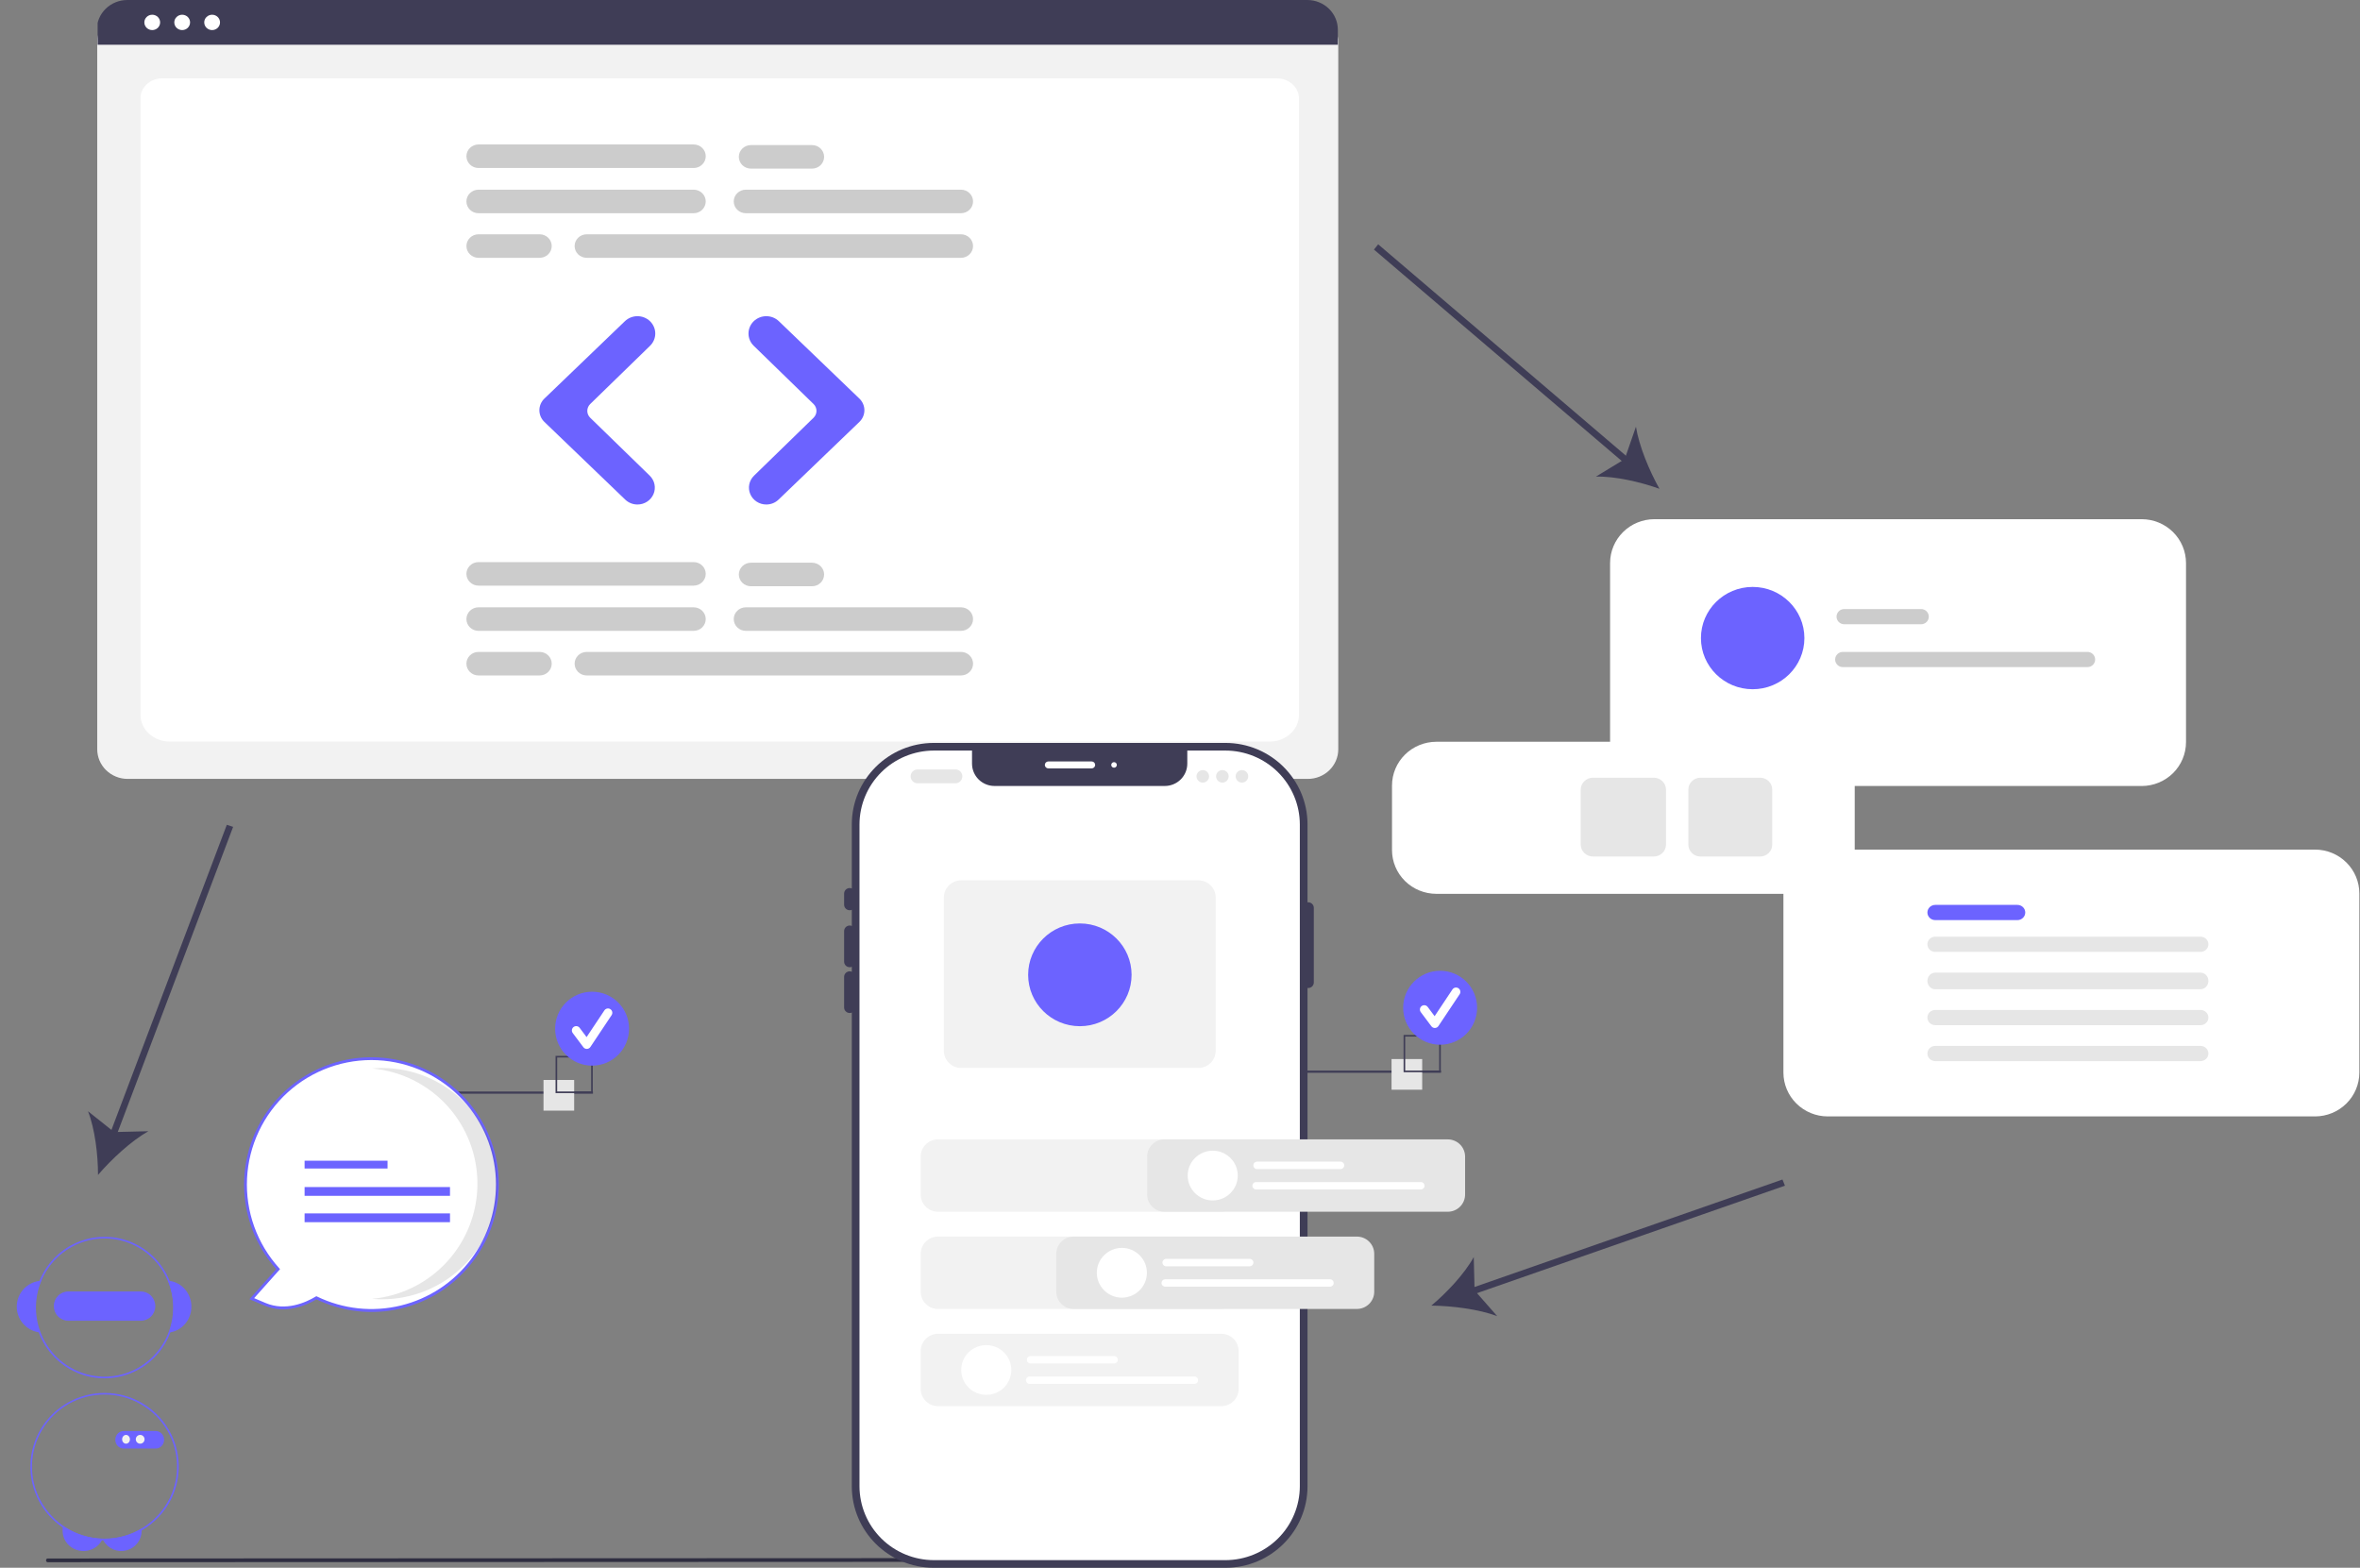 <svg width="1692" height="1124" viewBox="0 0 1692 1124" fill="none" xmlns="http://www.w3.org/2000/svg">
<rect x="0" y="0" width="1692" height="1124" fill="#808080" stroke="none"/>
<path d="M870.839 1119.66L34.158 1120C33.851 1120 33.556 1119.86 33.339 1119.61C33.122 1119.36 33 1119.02 33 1118.67C33 1118.32 33.122 1117.98 33.339 1117.73C33.556 1117.48 33.851 1117.34 34.158 1117.34L870.839 1117C871.147 1117 871.442 1117.14 871.66 1117.39C871.878 1117.64 872 1117.98 872 1118.33C872 1118.68 871.878 1119.02 871.66 1119.27C871.442 1119.52 871.147 1119.66 870.839 1119.66Z" fill="#2F2E41"/>
<path d="M1033.12 767.556H833V769.126H1033.12V767.556Z" fill="#3F3D56"/>
<g clip-path="url(#clip0_384_525)">
<path d="M937.685 558.423H91.501C85.725 558.417 80.187 556.181 76.102 552.206C72.018 548.231 69.72 542.841 69.714 537.22V29.42C69.719 25.302 71.402 21.354 74.394 18.441C77.386 15.529 81.443 13.891 85.675 13.886H943.235C947.54 13.891 951.667 15.557 954.712 18.52C957.756 21.483 959.468 25.499 959.473 29.689V537.22C959.466 542.841 957.169 548.231 953.084 552.206C949 556.181 943.462 558.417 937.685 558.423Z" fill="#F2F2F2"/>
<path d="M910.326 531.652H121.705C110.144 531.652 100.739 523.081 100.739 512.546V70.348C100.739 62.534 107.709 56.177 116.275 56.177H915.498C924.207 56.177 931.292 62.639 931.292 70.581V512.546C931.292 523.081 921.886 531.652 910.326 531.652Z" fill="white"/>
<path d="M959.169 32.063H69.408V21.268C69.416 15.627 71.723 10.221 75.822 6.234C79.922 2.246 85.479 0.005 91.274 0H937.302C943.098 0.005 948.655 2.246 952.754 6.233C956.854 10.22 959.16 15.627 959.169 21.268V32.063Z" fill="#3F3D56"/>
<path d="M109.147 21.568C112.27 21.568 114.803 19.103 114.803 16.063C114.803 13.023 112.27 10.559 109.147 10.559C106.023 10.559 103.491 13.023 103.491 16.063C103.491 19.103 106.023 21.568 109.147 21.568Z" fill="white"/>
<path d="M130.615 21.568C133.739 21.568 136.271 19.103 136.271 16.063C136.271 13.023 133.739 10.559 130.615 10.559C127.492 10.559 124.959 13.023 124.959 16.063C124.959 19.103 127.492 21.568 130.615 21.568Z" fill="white"/>
<path d="M152.084 21.568C155.208 21.568 157.74 19.103 157.74 16.063C157.74 13.023 155.208 10.559 152.084 10.559C148.96 10.559 146.428 13.023 146.428 16.063C146.428 19.103 148.96 21.568 152.084 21.568Z" fill="white"/>
<path d="M497.306 152.864H343.069C340.769 152.864 338.564 151.976 336.938 150.393C335.312 148.811 334.398 146.664 334.398 144.427C334.398 142.189 335.312 140.042 336.938 138.46C338.564 136.878 340.769 135.989 343.069 135.989H497.306C499.605 135.989 501.811 136.878 503.437 138.46C505.063 140.042 505.976 142.189 505.976 144.427C505.976 146.664 505.063 148.811 503.437 150.393C501.811 151.976 499.605 152.864 497.306 152.864Z" fill="#CCCCCC"/>
<path d="M688.962 152.864H534.724C532.425 152.864 530.22 151.976 528.594 150.393C526.968 148.811 526.054 146.664 526.054 144.427C526.054 142.189 526.968 140.042 528.594 138.46C530.22 136.878 532.425 135.989 534.724 135.989H688.962C691.261 135.989 693.466 136.878 695.092 138.46C696.718 140.042 697.632 142.189 697.632 144.427C697.632 146.664 696.718 148.811 695.092 150.393C693.466 151.976 691.261 152.864 688.962 152.864Z" fill="#CCCCCC"/>
<path d="M688.962 184.84H420.644C418.344 184.84 416.139 183.951 414.513 182.368C412.887 180.786 411.974 178.64 411.974 176.402C411.974 174.164 412.887 172.018 414.513 170.435C416.139 168.853 418.344 167.964 420.644 167.964H688.962C691.261 167.964 693.467 168.853 695.093 170.435C696.719 172.018 697.632 174.164 697.632 176.402C697.632 178.64 696.719 180.786 695.093 182.368C693.467 183.951 691.261 184.84 688.962 184.84Z" fill="#CCCCCC"/>
<path d="M497.306 120.445H343.069C340.771 120.442 338.569 119.552 336.945 117.97C335.321 116.388 334.409 114.243 334.409 112.007C334.409 109.771 335.321 107.626 336.945 106.044C338.569 104.462 340.771 103.572 343.069 103.569H497.306C498.445 103.568 499.574 103.785 500.627 104.209C501.68 104.632 502.637 105.253 503.444 106.037C504.25 106.821 504.889 107.751 505.326 108.776C505.762 109.8 505.987 110.898 505.987 112.007C505.987 113.116 505.762 114.214 505.326 115.239C504.889 116.263 504.25 117.194 503.444 117.977C502.637 118.761 501.68 119.382 500.627 119.806C499.574 120.229 498.445 120.446 497.306 120.445Z" fill="#CCCCCC"/>
<path d="M582.182 120.889H538.375C536.076 120.889 533.87 120 532.244 118.418C530.619 116.835 529.705 114.689 529.705 112.451C529.705 110.213 530.619 108.067 532.244 106.485C533.87 104.902 536.076 104.013 538.375 104.013H582.182C584.482 104.013 586.687 104.902 588.313 106.485C589.939 108.067 590.852 110.213 590.852 112.451C590.852 114.689 589.939 116.835 588.313 118.418C586.687 120 584.482 120.889 582.182 120.889Z" fill="#CCCCCC"/>
<path d="M386.876 184.84H343.069C340.771 184.837 338.569 183.947 336.945 182.365C335.321 180.783 334.409 178.638 334.409 176.402C334.409 174.166 335.321 172.021 336.945 170.439C338.569 168.857 340.771 167.967 343.069 167.964H386.876C388.015 167.963 389.144 168.18 390.197 168.603C391.25 169.027 392.207 169.648 393.013 170.432C393.82 171.215 394.459 172.146 394.896 173.17C395.332 174.195 395.557 175.293 395.557 176.402C395.557 177.511 395.332 178.609 394.896 179.633C394.459 180.658 393.82 181.588 393.013 182.372C392.207 183.156 391.25 183.777 390.197 184.201C389.144 184.624 388.015 184.841 386.876 184.84Z" fill="#CCCCCC"/>
<path d="M497.306 452.285H343.069C340.769 452.285 338.564 451.396 336.938 449.814C335.312 448.231 334.398 446.085 334.398 443.847C334.398 441.609 335.312 439.463 336.938 437.881C338.564 436.298 340.769 435.409 343.069 435.409H497.306C498.444 435.409 499.572 435.628 500.624 436.052C501.676 436.476 502.632 437.097 503.437 437.881C504.242 438.664 504.88 439.595 505.316 440.618C505.752 441.642 505.976 442.739 505.976 443.847C505.976 444.955 505.752 446.053 505.316 447.076C504.88 448.1 504.242 449.03 503.437 449.814C502.632 450.597 501.676 451.219 500.624 451.643C499.572 452.067 498.444 452.285 497.306 452.285Z" fill="#CCCCCC"/>
<path d="M688.962 452.285H534.724C532.425 452.285 530.22 451.396 528.594 449.814C526.968 448.231 526.054 446.085 526.054 443.847C526.054 441.609 526.968 439.463 528.594 437.881C530.22 436.298 532.425 435.409 534.724 435.409H688.962C690.1 435.409 691.228 435.628 692.28 436.052C693.332 436.476 694.287 437.097 695.092 437.881C695.897 438.664 696.536 439.595 696.972 440.618C697.408 441.642 697.632 442.739 697.632 443.847C697.632 444.955 697.408 446.053 696.972 447.076C696.536 448.1 695.897 449.03 695.092 449.814C694.287 450.597 693.332 451.219 692.28 451.643C691.228 452.067 690.1 452.285 688.962 452.285Z" fill="#CCCCCC"/>
<path d="M688.962 484.261H420.644C418.344 484.261 416.139 483.372 414.513 481.789C412.887 480.207 411.974 478.061 411.974 475.823C411.974 473.585 412.887 471.439 414.513 469.856C416.139 468.274 418.344 467.385 420.644 467.385H688.962C690.101 467.383 691.23 467.601 692.283 468.024C693.336 468.448 694.293 469.069 695.1 469.852C695.906 470.636 696.545 471.567 696.982 472.591C697.418 473.616 697.643 474.714 697.643 475.823C697.643 476.932 697.418 478.03 696.982 479.054C696.545 480.079 695.906 481.009 695.1 481.793C694.293 482.577 693.336 483.198 692.283 483.621C691.23 484.045 690.101 484.262 688.962 484.261Z" fill="#CCCCCC"/>
<path d="M497.306 419.866H343.069C340.769 419.866 338.564 418.977 336.938 417.394C335.312 415.812 334.398 413.666 334.398 411.428C334.398 409.19 335.312 407.044 336.938 405.461C338.564 403.879 340.769 402.99 343.069 402.99H497.306C499.605 402.99 501.811 403.879 503.437 405.461C505.063 407.044 505.976 409.19 505.976 411.428C505.976 413.666 505.063 415.812 503.437 417.394C501.811 418.977 499.605 419.866 497.306 419.866Z" fill="#CCCCCC"/>
<path d="M582.182 420.31H538.375C536.076 420.31 533.87 419.421 532.244 417.839C530.619 416.256 529.705 414.11 529.705 411.872C529.705 409.634 530.619 407.488 532.244 405.906C533.87 404.323 536.076 403.434 538.375 403.434H582.182C584.482 403.434 586.687 404.323 588.313 405.906C589.939 407.488 590.852 409.634 590.852 411.872C590.852 414.11 589.939 416.256 588.313 417.839C586.687 419.421 584.482 420.31 582.182 420.31Z" fill="#CCCCCC"/>
<path d="M386.876 484.261H343.069C340.769 484.261 338.564 483.372 336.938 481.789C335.312 480.207 334.398 478.061 334.398 475.823C334.398 473.585 335.312 471.439 336.938 469.856C338.564 468.274 340.769 467.385 343.069 467.385H386.876C388.015 467.383 389.144 467.601 390.197 468.024C391.25 468.448 392.207 469.069 393.013 469.852C393.819 470.636 394.459 471.567 394.895 472.591C395.332 473.616 395.556 474.714 395.556 475.823C395.556 476.932 395.332 478.03 394.895 479.054C394.459 480.079 393.819 481.009 393.013 481.793C392.207 482.577 391.25 483.198 390.197 483.621C389.144 484.045 388.015 484.262 386.876 484.261Z" fill="#CCCCCC"/>
<path d="M457.024 361.697C453.751 361.705 450.607 360.453 448.278 358.215L390.3 302.495C389.161 301.401 388.258 300.098 387.641 298.662C387.024 297.225 386.707 295.684 386.707 294.127C386.707 292.57 387.024 291.029 387.641 289.592C388.258 288.156 389.161 286.853 390.3 285.759L448.044 230.264C450.45 227.964 453.69 226.679 457.063 226.689C460.436 226.7 463.669 228.004 466.059 230.32C468.452 232.654 469.796 235.816 469.796 239.114C469.796 242.411 468.452 245.574 466.059 247.908L423.151 289.668C421.814 290.972 421.063 292.739 421.063 294.581C421.063 296.424 421.814 298.19 423.151 299.495L465.827 341.028C467.569 342.721 468.757 344.879 469.238 347.229C469.719 349.579 469.473 352.015 468.53 354.229C467.587 356.442 465.991 358.334 463.942 359.663C461.894 360.993 459.486 361.701 457.024 361.697Z" fill="#6C63FF"/>
<path d="M549.409 361.697C546.947 361.701 544.539 360.993 542.491 359.663C540.443 358.334 538.846 356.442 537.903 354.229C536.96 352.015 536.714 349.579 537.195 347.229C537.677 344.879 538.864 342.721 540.607 341.028L583.283 299.495C584.619 298.191 585.37 296.424 585.37 294.581C585.37 292.739 584.619 290.972 583.283 289.668L540.374 247.908C539.187 246.753 538.246 245.382 537.604 243.873C536.961 242.364 536.631 240.747 536.631 239.114C536.631 237.48 536.961 235.863 537.604 234.354C538.246 232.845 539.187 231.474 540.374 230.32C542.765 228.004 545.997 226.7 549.37 226.689C552.743 226.679 555.984 227.964 558.389 230.264L616.134 285.759C617.272 286.853 618.175 288.156 618.792 289.592C619.409 291.029 619.727 292.57 619.727 294.127C619.727 295.684 619.409 297.225 618.792 298.662C618.175 300.098 617.272 301.401 616.134 302.495L558.155 358.215C555.826 360.453 552.682 361.704 549.409 361.697Z" fill="#6C63FF"/>
</g>
<g clip-path="url(#clip1_384_525)">
<path d="M1535.5 563.519H1186.11C1177.69 563.51 1169.61 560.196 1163.66 554.304C1157.71 548.413 1154.36 540.425 1154.35 532.093V403.655C1154.36 395.323 1157.71 387.335 1163.66 381.444C1169.61 375.552 1177.69 372.238 1186.11 372.229H1535.5C1543.92 372.238 1551.99 375.552 1557.95 381.444C1563.9 387.335 1567.25 395.323 1567.26 403.655V532.093C1567.25 540.425 1563.9 548.413 1557.95 554.304C1551.99 560.196 1543.92 563.51 1535.5 563.519Z" fill="white"/>
<path d="M1297.94 640.828H1029.79C1021.36 640.819 1013.28 637.513 1007.32 631.637C1001.36 625.761 998.009 617.794 998 609.483V563.147C998.01 554.837 1001.36 546.87 1007.32 540.994C1013.28 535.117 1021.36 531.812 1029.79 531.802H1297.94C1306.37 531.812 1314.45 535.117 1320.41 540.994C1326.37 546.87 1329.73 554.837 1329.74 563.147V609.483C1329.73 617.794 1326.37 625.761 1320.41 631.637C1314.45 637.513 1306.37 640.819 1297.94 640.828Z" fill="white"/>
<path d="M1185.65 614.067H1142.08C1139.75 614.065 1137.52 613.168 1135.88 611.573C1134.23 609.978 1133.3 607.815 1133.3 605.559V566.081C1133.3 563.825 1134.23 561.662 1135.88 560.067C1137.52 558.472 1139.75 557.575 1142.08 557.572H1185.65C1187.98 557.575 1190.21 558.472 1191.86 560.067C1193.51 561.662 1194.43 563.825 1194.44 566.081V605.559C1194.43 607.815 1193.51 609.978 1191.86 611.573C1190.21 613.168 1187.98 614.065 1185.65 614.067Z" fill="#E6E6E6"/>
<path d="M1261.96 614.067H1219.11C1216.82 614.065 1214.62 613.168 1213 611.573C1211.38 609.978 1210.47 607.815 1210.47 605.559V566.081C1210.47 563.825 1211.38 561.662 1213 560.067C1214.62 558.472 1216.82 557.575 1219.11 557.572H1261.96C1264.25 557.575 1266.45 558.472 1268.07 560.067C1269.69 561.662 1270.6 563.825 1270.6 566.081V605.559C1270.6 607.815 1269.69 609.978 1268.07 611.573C1266.45 613.168 1264.25 614.065 1261.96 614.067Z" fill="#E6E6E6"/>
<path d="M1377.34 447.555H1322.22C1320.76 447.555 1319.35 446.981 1318.32 445.959C1317.29 444.936 1316.71 443.55 1316.71 442.104C1316.71 440.658 1317.29 439.272 1318.32 438.249C1319.35 437.227 1320.76 436.653 1322.22 436.653H1377.34C1378.8 436.653 1380.2 437.227 1381.24 438.249C1382.27 439.272 1382.85 440.658 1382.85 442.104C1382.85 443.55 1382.27 444.936 1381.24 445.959C1380.2 446.981 1378.8 447.555 1377.34 447.555Z" fill="#CCCCCC"/>
<path d="M1496.59 478.281H1321.23C1319.76 478.281 1318.36 477.706 1317.32 476.684C1316.29 475.662 1315.7 474.275 1315.7 472.83C1315.7 471.384 1316.29 469.997 1317.32 468.975C1318.36 467.953 1319.76 467.378 1321.23 467.378H1496.59C1498.06 467.378 1499.46 467.953 1500.5 468.975C1501.54 469.997 1502.12 471.384 1502.12 472.83C1502.12 474.275 1501.54 475.662 1500.5 476.684C1499.46 477.706 1498.06 478.281 1496.59 478.281Z" fill="#CCCCCC"/>
<path d="M1256.57 494.139C1277.05 494.139 1293.66 477.72 1293.66 457.467C1293.66 437.213 1277.05 420.794 1256.57 420.794C1236.09 420.794 1219.49 437.213 1219.49 457.467C1219.49 477.72 1236.09 494.139 1256.57 494.139Z" fill="#6C63FF"/>
<path d="M1659.77 800.402H1310.38C1301.96 800.393 1293.89 797.079 1287.94 791.187C1281.98 785.296 1278.63 777.308 1278.62 768.976V640.538C1278.63 632.206 1281.98 624.218 1287.94 618.327C1293.89 612.435 1301.96 609.121 1310.38 609.112H1659.77C1668.2 609.121 1676.27 612.435 1682.22 618.327C1688.18 624.218 1691.53 632.206 1691.54 640.538V768.976C1691.53 777.308 1688.18 785.296 1682.22 791.187C1676.27 797.079 1668.2 800.393 1659.77 800.402Z" fill="white"/>
<path d="M1446.39 659.66H1387.48C1386.75 659.661 1386.01 659.521 1385.33 659.247C1384.65 658.974 1384.02 658.573 1383.5 658.066C1382.98 657.56 1382.56 656.959 1382.28 656.297C1382 655.635 1381.85 654.925 1381.85 654.209C1381.85 653.492 1382 652.782 1382.28 652.121C1382.56 651.459 1382.98 650.857 1383.5 650.351C1384.02 649.845 1384.65 649.443 1385.33 649.17C1386.01 648.896 1386.75 648.756 1387.48 648.757H1446.39C1447.88 648.76 1449.31 649.335 1450.36 650.357C1451.41 651.379 1452.01 652.764 1452.01 654.209C1452.01 655.653 1451.41 657.038 1450.36 658.06C1449.31 659.082 1447.88 659.658 1446.39 659.66Z" fill="#6C63FF"/>
<path d="M1577.69 682.456H1387.45C1385.97 682.456 1384.54 681.882 1383.49 680.86C1382.44 679.837 1381.85 678.451 1381.85 677.005C1381.85 675.559 1382.44 674.173 1383.49 673.15C1384.54 672.128 1385.97 671.554 1387.45 671.554H1577.69C1579.18 671.554 1580.6 672.128 1581.66 673.15C1582.71 674.173 1583.3 675.559 1583.3 677.005C1583.3 678.451 1582.71 679.837 1581.66 680.86C1580.6 681.882 1579.18 682.456 1577.69 682.456Z" fill="#E6E6E6"/>
<path d="M1577.69 709.217H1387.45C1386.72 709.217 1385.99 709.063 1385.31 708.764C1384.63 708.465 1384.01 708.027 1383.49 707.475C1382.97 706.923 1382.56 706.267 1382.28 705.546C1382 704.824 1381.85 704.051 1381.85 703.27C1381.85 702.489 1382 701.716 1382.28 700.994C1382.56 700.273 1382.97 699.617 1383.49 699.065C1384.01 698.513 1384.63 698.075 1385.31 697.776C1385.99 697.477 1386.72 697.323 1387.45 697.323H1577.69C1579.18 697.323 1580.6 697.95 1581.66 699.065C1582.71 700.18 1583.3 701.693 1583.3 703.27C1583.3 704.847 1582.71 706.36 1581.66 707.475C1580.6 708.59 1579.18 709.217 1577.69 709.217Z" fill="#E6E6E6"/>
<path d="M1577.7 734.987H1387.46C1386.73 734.988 1386 734.848 1385.32 734.574C1384.64 734.301 1384.02 733.9 1383.5 733.393C1382.97 732.887 1382.56 732.286 1382.28 731.624C1382 730.962 1381.85 730.252 1381.85 729.536C1381.85 728.819 1382 728.109 1382.28 727.447C1382.56 726.785 1382.97 726.184 1383.5 725.678C1384.02 725.172 1384.64 724.77 1385.32 724.497C1386 724.223 1386.73 724.083 1387.46 724.084H1577.7C1579.19 724.087 1580.61 724.662 1581.66 725.684C1582.71 726.706 1583.3 728.091 1583.3 729.536C1583.3 730.98 1582.71 732.365 1581.66 733.387C1580.61 734.409 1579.19 734.985 1577.7 734.987Z" fill="#E6E6E6"/>
<path d="M1577.69 760.756H1387.45C1385.97 760.756 1384.54 760.182 1383.49 759.16C1382.44 758.137 1381.85 756.751 1381.85 755.305C1381.85 753.859 1382.44 752.473 1383.49 751.45C1384.54 750.428 1385.97 749.854 1387.45 749.854H1577.69C1579.18 749.854 1580.6 750.428 1581.66 751.45C1582.71 752.473 1583.3 753.859 1583.3 755.305C1583.3 756.751 1582.71 758.137 1581.66 759.16C1580.6 760.182 1579.18 760.756 1577.69 760.756Z" fill="#E6E6E6"/>
<path d="M1277.94 845.647L1052.72 924.241L1054.49 928.663L1279.71 850.069L1277.94 845.647Z" fill="#3F3D56"/>
<path d="M1026.21 936.038C1037.24 926.82 1050.06 913.198 1056.61 901.237L1057.2 925.156L1073.41 943.586C1060.13 938.588 1040.96 936.199 1026.21 936.038Z" fill="#3F3D56"/>
</g>
<path d="M878.563 532.631H669.557C637.05 532.631 610.698 558.808 610.698 591.099V1065.53C610.698 1097.82 637.05 1124 669.557 1124H878.563C911.07 1124 937.422 1097.82 937.422 1065.53V591.099C937.422 558.808 911.07 532.631 878.563 532.631Z" fill="#3F3D56"/>
<path d="M931.91 591.103V1065.53C931.894 1079.58 926.268 1093.05 916.267 1102.99C906.266 1112.92 892.706 1118.51 878.562 1118.53H774.061H669.559C655.415 1118.51 641.856 1112.92 631.854 1102.99C621.853 1093.05 616.227 1079.58 616.211 1065.53V591.103C616.227 577.053 621.853 563.583 631.854 553.648C641.856 543.714 655.415 538.125 669.559 538.109H696.89V547.487C696.89 551.733 698.588 555.805 701.61 558.807C704.632 561.809 708.731 563.496 713.005 563.496H835.116C839.39 563.496 843.489 561.809 846.511 558.807C849.533 555.805 851.231 551.733 851.232 547.487V538.109H878.562C892.706 538.125 906.266 543.714 916.267 553.648C926.268 563.583 931.894 577.053 931.91 591.103Z" fill="white"/>
<path d="M609.194 652.597C608.132 652.596 607.113 652.176 606.361 651.429C605.61 650.683 605.187 649.67 605.186 648.615V640.65C605.186 639.594 605.608 638.581 606.36 637.834C607.112 637.087 608.131 636.668 609.194 636.668C610.258 636.668 611.277 637.087 612.029 637.834C612.781 638.581 613.203 639.594 613.203 640.65V648.615C613.202 649.67 612.779 650.683 612.028 651.429C611.276 652.176 610.257 652.596 609.194 652.597Z" fill="#3F3D56"/>
<path d="M609.194 693.437C608.132 693.436 607.113 693.016 606.361 692.269C605.61 691.523 605.187 690.51 605.186 689.455V667.531C605.186 666.474 605.608 665.462 606.36 664.715C607.112 663.968 608.131 663.548 609.194 663.548C610.258 663.548 611.277 663.968 612.029 664.715C612.781 665.462 613.203 666.474 613.203 667.531V689.455C613.202 690.51 612.779 691.523 612.028 692.269C611.276 693.016 610.257 693.436 609.194 693.437Z" fill="#3F3D56"/>
<path d="M609.194 726.269C608.132 726.268 607.113 725.848 606.361 725.102C605.61 724.355 605.187 723.343 605.186 722.287V700.363C605.186 699.307 605.608 698.294 606.36 697.547C607.112 696.8 608.131 696.381 609.194 696.381C610.258 696.381 611.277 696.8 612.029 697.547C612.781 698.294 613.203 699.307 613.203 700.363V722.287C613.202 723.343 612.779 724.355 612.028 725.102C611.276 725.848 610.257 726.268 609.194 726.269Z" fill="#3F3D56"/>
<path d="M937.923 708.349C936.86 708.348 935.841 707.928 935.09 707.181C934.338 706.435 933.915 705.422 933.914 704.367V650.871C933.914 649.815 934.336 648.802 935.088 648.055C935.84 647.308 936.86 646.889 937.923 646.889C938.986 646.889 940.006 647.308 940.758 648.055C941.509 648.802 941.932 649.815 941.932 650.871V704.367C941.931 705.422 941.508 706.435 940.756 707.181C940.005 707.928 938.986 708.348 937.923 708.349Z" fill="#3F3D56"/>
<path d="M782.672 550.895H751.603C750.938 550.895 750.301 550.633 749.831 550.166C749.361 549.699 749.097 549.066 749.097 548.406C749.097 547.746 749.361 547.113 749.831 546.646C750.301 546.179 750.938 545.917 751.603 545.917H782.672C783.336 545.917 783.973 546.179 784.443 546.646C784.913 547.113 785.177 547.746 785.177 548.406C785.177 549.066 784.913 549.699 784.443 550.166C783.973 550.633 783.336 550.895 782.672 550.895Z" fill="white"/>
<path d="M798.707 550.397C799.814 550.397 800.712 549.506 800.712 548.406C800.712 547.307 799.814 546.415 798.707 546.415C797.6 546.415 796.703 547.307 796.703 548.406C796.703 549.506 797.6 550.397 798.707 550.397Z" fill="white"/>
<path d="M684.949 561.575H657.889C656.56 561.575 655.285 561.05 654.345 560.117C653.405 559.183 652.877 557.917 652.877 556.597C652.877 555.277 653.405 554.011 654.345 553.077C655.285 552.144 656.56 551.619 657.889 551.619H684.949C686.278 551.619 687.552 552.144 688.492 553.077C689.432 554.011 689.96 555.277 689.96 556.597C689.96 557.917 689.432 559.183 688.492 560.117C687.552 561.05 686.278 561.575 684.949 561.575Z" fill="#E6E6E6"/>
<path d="M862.342 561.077C864.832 561.077 866.852 559.071 866.852 556.597C866.852 554.123 864.832 552.117 862.342 552.117C859.851 552.117 857.832 554.123 857.832 556.597C857.832 559.071 859.851 561.077 862.342 561.077Z" fill="#E6E6E6"/>
<path d="M876.373 561.077C878.864 561.077 880.883 559.071 880.883 556.597C880.883 554.123 878.864 552.117 876.373 552.117C873.882 552.117 871.863 554.123 871.863 556.597C871.863 559.071 873.882 561.077 876.373 561.077Z" fill="#E6E6E6"/>
<path d="M890.404 561.077C892.894 561.077 894.914 559.071 894.914 556.597C894.914 554.123 892.894 552.117 890.404 552.117C887.913 552.117 885.894 554.123 885.894 556.597C885.894 559.071 887.913 561.077 890.404 561.077Z" fill="#E6E6E6"/>
<path d="M859.188 631.149H689.111C685.817 631.154 682.658 632.456 680.329 634.77C677.999 637.084 676.688 640.222 676.684 643.495V753.316C676.688 756.589 677.999 759.726 680.329 762.04C682.658 764.354 685.817 765.657 689.111 765.661H859.188C862.483 765.658 865.642 764.357 867.972 762.042C870.302 759.728 871.613 756.589 871.616 753.316V643.495C871.613 640.221 870.302 637.083 867.972 634.768C865.642 632.454 862.483 631.152 859.188 631.149Z" fill="#F2F2F2"/>
<path d="M875.615 1008.13H672.506C669.212 1008.13 666.053 1006.83 663.723 1004.51C661.394 1002.2 660.083 999.062 660.08 995.789V968.598C660.083 965.325 661.394 962.187 663.723 959.873C666.053 957.559 669.212 956.257 672.506 956.253H875.615C878.91 956.257 882.068 957.559 884.398 959.873C886.727 962.187 888.038 965.325 888.042 968.598V995.789C888.038 999.062 886.727 1002.2 884.398 1004.51C882.068 1006.83 878.91 1008.13 875.615 1008.13Z" fill="#F2F2F2"/>
<path d="M875.615 868.754H672.506C669.212 868.75 666.053 867.448 663.723 865.134C661.394 862.82 660.083 859.682 660.08 856.409V829.218C660.083 825.945 661.394 822.807 663.723 820.493C666.053 818.179 669.212 816.877 672.506 816.873H875.615C878.91 816.877 882.068 818.179 884.398 820.493C886.727 822.807 888.038 825.945 888.042 829.218V856.409C888.038 859.682 886.727 862.82 884.398 865.134C882.068 867.448 878.91 868.75 875.615 868.754Z" fill="#F2F2F2"/>
<path d="M875.615 938.444H672.506C669.212 938.44 666.053 937.138 663.723 934.824C661.394 932.51 660.083 929.372 660.08 926.099V898.907C660.083 895.635 661.394 892.497 663.723 890.183C666.053 887.869 669.212 886.567 672.506 886.563H875.615C878.91 886.567 882.068 887.869 884.398 890.183C886.727 892.497 888.038 895.635 888.042 898.907V926.099C888.038 929.372 886.727 932.51 884.398 934.824C882.068 937.138 878.91 938.44 875.615 938.444Z" fill="#F2F2F2"/>
<path d="M798.737 977.54H738.892C738.182 977.54 737.501 977.26 736.999 976.761C736.497 976.262 736.215 975.586 736.215 974.88C736.215 974.175 736.497 973.499 736.999 973C737.501 972.501 738.182 972.221 738.892 972.221H798.737C799.447 972.221 800.128 972.501 800.63 973C801.132 973.499 801.414 974.175 801.414 974.88C801.414 975.586 801.132 976.262 800.63 976.761C800.128 977.26 799.447 977.54 798.737 977.54Z" fill="white"/>
<path d="M856.294 992.166H738.223C737.513 992.166 736.832 991.886 736.33 991.387C735.828 990.888 735.546 990.212 735.546 989.507C735.546 988.801 735.828 988.125 736.33 987.626C736.832 987.128 737.513 986.847 738.223 986.847H856.294C857.004 986.847 857.685 987.128 858.187 987.626C858.689 988.125 858.971 988.801 858.971 989.507C858.971 990.212 858.689 990.888 858.187 991.387C857.685 991.886 857.004 992.166 856.294 992.166Z" fill="white"/>
<path d="M707.099 1000.02C717.012 1000.02 725.048 992.041 725.048 982.193C725.048 972.346 717.012 964.363 707.099 964.363C697.186 964.363 689.15 972.346 689.15 982.193C689.15 992.041 697.186 1000.02 707.099 1000.02Z" fill="white"/>
<path d="M1037.97 868.754H834.866C831.572 868.75 828.413 867.448 826.083 865.134C823.754 862.82 822.443 859.682 822.439 856.409V829.218C822.443 825.945 823.754 822.807 826.083 820.493C828.413 818.179 831.572 816.877 834.866 816.873H1037.97C1041.27 816.877 1044.43 818.179 1046.76 820.493C1049.09 822.807 1050.4 825.945 1050.4 829.218V856.409C1050.4 859.682 1049.09 862.82 1046.76 865.134C1044.43 867.448 1041.27 868.75 1037.97 868.754Z" fill="#E6E6E6"/>
<path d="M961.097 838.16H901.252C900.542 838.16 899.861 837.88 899.359 837.381C898.857 836.882 898.575 836.206 898.575 835.5C898.575 834.795 898.857 834.119 899.359 833.62C899.861 833.121 900.542 832.841 901.252 832.841H961.097C961.807 832.841 962.487 833.121 962.99 833.62C963.492 834.119 963.774 834.795 963.774 835.5C963.774 836.206 963.492 836.882 962.99 837.381C962.487 837.88 961.807 838.16 961.097 838.16Z" fill="white"/>
<path d="M1018.65 852.786H900.582C899.872 852.786 899.191 852.506 898.689 852.007C898.187 851.508 897.905 850.832 897.905 850.127C897.905 849.421 898.187 848.745 898.689 848.246C899.191 847.748 899.872 847.467 900.582 847.467H1018.65C1019.36 847.467 1020.04 847.748 1020.55 848.246C1021.05 848.745 1021.33 849.421 1021.33 850.127C1021.33 850.832 1021.05 851.508 1020.55 852.007C1020.04 852.506 1019.36 852.786 1018.65 852.786Z" fill="white"/>
<path d="M869.459 860.644C879.372 860.644 887.408 852.661 887.408 842.814C887.408 832.966 879.372 824.983 869.459 824.983C859.546 824.983 851.51 832.966 851.51 842.814C851.51 852.661 859.546 860.644 869.459 860.644Z" fill="white"/>
<path d="M972.83 938.444H769.722C766.427 938.44 763.268 937.138 760.939 934.824C758.609 932.51 757.299 929.372 757.295 926.099V898.907C757.299 895.635 758.609 892.497 760.939 890.183C763.268 887.869 766.427 886.567 769.722 886.563H972.83C976.125 886.567 979.283 887.869 981.613 890.183C983.943 892.497 985.253 895.635 985.257 898.907V926.099C985.253 929.372 983.943 932.51 981.613 934.824C979.283 937.138 976.125 938.44 972.83 938.444Z" fill="#E6E6E6"/>
<path d="M895.952 907.85H836.108C835.398 907.85 834.717 907.57 834.215 907.071C833.713 906.572 833.431 905.896 833.431 905.19C833.431 904.485 833.713 903.809 834.215 903.31C834.717 902.811 835.398 902.531 836.108 902.531H895.952C896.662 902.531 897.343 902.811 897.845 903.31C898.347 903.809 898.629 904.485 898.629 905.19C898.629 905.896 898.347 906.572 897.845 907.071C897.343 907.57 896.662 907.85 895.952 907.85Z" fill="white"/>
<path d="M953.51 922.476H835.438C834.728 922.476 834.047 922.196 833.545 921.697C833.043 921.199 832.761 920.522 832.761 919.817C832.761 919.112 833.043 918.435 833.545 917.936C834.047 917.438 834.728 917.157 835.438 917.157H953.51C954.22 917.157 954.9 917.438 955.403 917.936C955.905 918.435 956.187 919.112 956.187 919.817C956.187 920.522 955.905 921.199 955.403 921.697C954.9 922.196 954.22 922.476 953.51 922.476Z" fill="white"/>
<path d="M804.314 930.334C814.228 930.334 822.264 922.351 822.264 912.504C822.264 902.656 814.228 894.673 804.314 894.673C794.401 894.673 786.365 902.656 786.365 912.504C786.365 922.351 794.401 930.334 804.314 930.334Z" fill="white"/>
<path d="M774.206 735.727C794.686 735.727 811.288 719.235 811.288 698.891C811.288 678.547 794.686 662.055 774.206 662.055C753.726 662.055 737.124 678.547 737.124 698.891C737.124 719.235 753.726 735.727 774.206 735.727Z" fill="#6C63FF"/>
<path d="M985.064 178.924L1166.22 333.497L1169.24 329.733L988.081 175.159L985.064 178.924Z" fill="#3F3D56"/>
<path d="M1189.74 350.437C1176.19 345.555 1157.91 341.343 1144.19 341.704L1164.82 329.167L1172.89 305.916C1175.11 319.886 1182.55 337.629 1189.74 350.437Z" fill="#3F3D56"/>
<path d="M162.611 591.332L78.25 814.461L82.775 815.945L167.136 592.816L162.611 591.332Z" fill="#3F3D56"/>
<path d="M70.274 842.358C70.288 827.984 68.075 809.411 63.11 796.71L81.829 811.613L106.366 811.02C94.008 817.991 79.868 831.154 70.274 842.358Z" fill="#3F3D56"/>
<path d="M1019.64 759.276H997.669V781.264H1019.64V759.276Z" fill="#E6E6E6"/>
<path d="M1032.98 768.7H1006.3V742H1032.98V768.7ZM1007.46 767.539H1031.82V743.161H1007.46V767.539Z" fill="#3F3D56"/>
<path d="M1032.5 749C1047.14 749 1059 737.136 1059 722.5C1059 707.864 1047.14 696 1032.5 696C1017.86 696 1006 707.864 1006 722.5C1006 737.136 1017.86 749 1032.5 749Z" fill="#6C63FF"/>
<path d="M1028.7 737C1028.22 737 1027.74 736.888 1027.31 736.673C1026.88 736.458 1026.51 736.145 1026.22 735.76L1018.62 725.626C1018.38 725.301 1018.2 724.93 1018.1 724.536C1018 724.142 1017.97 723.731 1018.03 723.329C1018.09 722.926 1018.23 722.538 1018.43 722.188C1018.64 721.838 1018.91 721.532 1019.24 721.288C1019.57 721.044 1019.94 720.866 1020.33 720.765C1020.72 720.664 1021.13 720.642 1021.54 720.699C1021.94 720.757 1022.33 720.893 1022.68 721.1C1023.03 721.308 1023.33 721.582 1023.58 721.908L1028.55 728.537L1041.32 709.381C1041.55 709.042 1041.84 708.751 1042.18 708.524C1042.51 708.298 1042.89 708.14 1043.29 708.06C1043.69 707.98 1044.1 707.98 1044.5 708.059C1044.9 708.138 1045.28 708.295 1045.62 708.52C1045.96 708.746 1046.25 709.037 1046.48 709.375C1046.7 709.713 1046.86 710.093 1046.94 710.492C1047.02 710.891 1047.02 711.302 1046.94 711.701C1046.86 712.1 1046.7 712.48 1046.48 712.819L1031.28 735.62C1031 736.032 1030.63 736.373 1030.2 736.613C1029.77 736.853 1029.28 736.985 1028.79 736.999C1028.76 736.999 1028.73 737 1028.7 737Z" fill="white"/>
<path d="M425.119 782.556H225V784.126H425.119V782.556Z" fill="#3F3D56"/>
<path d="M411.643 774.276H389.669V796.264H411.643V774.276Z" fill="#E6E6E6"/>
<path d="M424.984 783.7H398.302V757H424.984V783.7ZM399.462 782.539H423.824V758.161H399.462V782.539Z" fill="#3F3D56"/>
<path d="M424.5 764C439.136 764 451 752.136 451 737.5C451 722.864 439.136 711 424.5 711C409.864 711 398 722.864 398 737.5C398 752.136 409.864 764 424.5 764Z" fill="#6C63FF"/>
<path d="M420.699 752C420.218 752 419.744 751.888 419.313 751.673C418.883 751.458 418.509 751.145 418.22 750.76L410.62 740.626C410.376 740.301 410.198 739.93 410.097 739.536C409.996 739.142 409.974 738.731 410.031 738.329C410.089 737.926 410.225 737.538 410.432 737.188C410.64 736.838 410.914 736.532 411.24 736.288C411.565 736.044 411.936 735.866 412.33 735.765C412.724 735.664 413.134 735.642 413.537 735.699C413.94 735.757 414.328 735.893 414.678 736.1C415.028 736.308 415.334 736.582 415.578 736.908L420.551 743.537L433.322 724.381C433.548 724.042 433.838 723.751 434.176 723.524C434.514 723.298 434.894 723.14 435.293 723.06C435.692 722.98 436.103 722.98 436.502 723.059C436.901 723.138 437.281 723.295 437.62 723.52C437.959 723.746 438.25 724.037 438.476 724.375C438.703 724.713 438.86 725.093 438.94 725.492C439.02 725.891 439.02 726.302 438.941 726.701C438.862 727.1 438.705 727.48 438.479 727.819L423.278 750.62C423.003 751.032 422.633 751.373 422.199 751.613C421.766 751.853 421.281 751.985 420.785 751.999C420.757 751.999 420.728 752 420.699 752Z" fill="white"/>
<path d="M73.565 1103.28C73.396 1103.67 73.206 1104.05 72.996 1104.42C71.894 1106.38 70.336 1108.08 68.444 1109.37C66.204 1110.89 63.574 1111.79 60.842 1111.97C58.109 1112.15 55.378 1111.59 52.947 1110.37C50.516 1109.15 48.478 1107.31 47.056 1105.05C45.633 1102.79 44.881 1100.19 44.881 1097.54V1095.21H46.93C54.888 1100.18 64.094 1102.97 73.565 1103.28Z" fill="#6C63FF"/>
<path d="M101.55 1095.91V1097.56C101.551 1100.77 100.471 1103.88 98.481 1106.42C96.492 1108.95 93.705 1110.76 90.562 1111.55C87.419 1112.35 84.099 1112.08 81.125 1110.8C78.152 1109.51 75.696 1107.29 74.144 1104.47C73.93 1104.09 73.737 1103.7 73.565 1103.31C73.992 1103.32 74.413 1103.32 74.84 1103.32C84.264 1103.33 93.507 1100.77 101.55 1095.91Z" fill="#6C63FF"/>
<path d="M121.734 918.345C121.306 918.28 120.873 918.239 120.439 918.209C125.365 929.978 125.706 943.265 121.392 955.289C121.825 955.235 122.253 955.164 122.68 955.082C126.857 954.243 130.611 951.894 133.274 948.454C135.937 945.015 137.337 940.707 137.223 936.298C137.109 931.888 135.49 927.664 132.654 924.377C129.817 921.089 125.948 918.952 121.734 918.345Z" fill="#6C63FF"/>
<path d="M29.49 918.209C29.038 918.239 28.587 918.28 28.142 918.345C23.752 918.952 19.721 921.089 16.766 924.377C13.812 927.664 12.125 931.888 12.007 936.298C11.888 940.707 13.346 945.015 16.12 948.454C18.894 951.894 22.804 954.243 27.155 955.082C27.601 955.164 28.046 955.235 28.498 955.289C24.004 943.265 24.36 929.978 29.49 918.209Z" fill="#6C63FF"/>
<path d="M121.428 917.862C116.603 906.254 107.664 896.868 96.35 891.526C85.036 886.183 72.153 885.266 60.205 888.954C48.257 892.641 38.096 900.668 31.698 911.477C25.299 922.285 23.118 935.103 25.58 947.44C28.041 959.776 34.969 970.751 45.017 978.232C55.066 985.714 67.517 989.167 79.952 987.921C92.387 986.675 103.918 980.819 112.305 971.491C120.693 962.162 125.337 950.028 125.336 937.445C125.333 930.721 124.005 924.065 121.428 917.862ZM121.077 954.715C116.792 966.314 108.351 975.877 97.415 981.523C86.479 987.169 73.841 988.488 61.987 985.222C50.133 981.956 39.923 974.34 33.366 963.874C26.809 953.407 24.38 940.849 26.557 928.67C28.733 916.491 35.359 905.573 45.129 898.066C54.899 890.559 67.105 887.006 79.346 888.106C91.587 889.207 102.975 894.881 111.27 904.012C119.564 913.143 124.164 925.07 124.164 937.445C124.162 943.341 123.117 949.189 121.077 954.715Z" fill="#6C63FF"/>
<path d="M100.992 925.905H48.937C46.191 925.905 43.558 927.011 41.617 928.979C39.676 930.947 38.585 933.616 38.585 936.399C38.585 939.182 39.676 941.852 41.617 943.82C43.558 945.788 46.191 946.893 48.937 946.893H100.992C103.737 946.893 106.37 945.788 108.312 943.82C110.253 941.852 111.344 939.182 111.344 936.399C111.344 933.616 110.253 930.947 108.312 928.979C106.37 927.011 103.737 925.905 100.992 925.905Z" fill="#6C63FF"/>
<path d="M121.474 1025.89C121.284 1025.54 121.089 1025.2 120.889 1024.87C120.883 1024.86 120.877 1024.85 120.871 1024.84C116.221 1016.93 109.581 1010.36 101.602 1005.77C93.624 1001.18 84.582 998.735 75.363 998.666C66.145 998.597 57.066 1000.91 49.019 1005.38C40.972 1009.85 34.233 1016.32 29.463 1024.16C24.694 1031.99 22.058 1040.93 21.813 1050.08C21.569 1059.24 23.725 1068.3 28.07 1076.38C32.415 1084.45 38.799 1091.27 46.596 1096.16C54.394 1101.04 63.336 1103.83 72.545 1104.25C73.107 1104.27 73.674 1104.29 74.241 1104.29C74.478 1104.3 74.708 1104.3 74.945 1104.3C84.446 1104.32 93.775 1101.78 101.947 1096.97C110.824 1091.75 117.995 1084.1 122.597 1074.93C122.602 1074.91 122.608 1074.91 122.614 1074.9C122.792 1074.54 122.963 1074.19 123.135 1073.82C126.689 1066.27 128.392 1057.99 128.103 1049.66C127.814 1041.33 125.542 1033.18 121.474 1025.89ZM121.982 1073.5C121.811 1073.86 121.633 1074.22 121.45 1074.57C117.054 1083.26 110.298 1090.54 101.947 1095.6C93.817 1100.54 84.472 1103.14 74.945 1103.13C74.513 1103.13 74.088 1103.12 73.656 1103.11C73.473 1103.11 73.29 1103.11 73.107 1103.09C64.083 1102.78 55.297 1100.14 47.613 1095.43C39.929 1090.72 33.612 1084.1 29.284 1076.23C24.955 1068.36 22.764 1059.5 22.926 1050.54C23.088 1041.57 25.597 1032.8 30.207 1025.08C34.818 1017.37 41.37 1010.98 49.219 1006.55C57.068 1002.12 65.944 999.791 74.972 999.8C84.001 999.808 92.873 1002.15 100.713 1006.6C108.554 1011.05 115.094 1017.45 119.689 1025.17C119.695 1025.18 119.701 1025.19 119.707 1025.2C119.913 1025.53 120.114 1025.87 120.304 1026.21C124.36 1033.39 126.628 1041.43 126.92 1049.65C127.212 1057.88 125.519 1066.06 121.982 1073.5Z" fill="#6C63FF"/>
<path d="M115.116 1027.12C114.094 1026.36 112.871 1025.95 111.617 1025.95H88.684C87.086 1025.95 85.554 1026.61 84.424 1027.79C83.295 1028.97 82.66 1030.58 82.66 1032.25C82.66 1033.91 83.295 1035.52 84.424 1036.7C85.554 1037.88 87.086 1038.54 88.684 1038.54H111.617C112.026 1038.54 112.435 1038.5 112.836 1038.41C113.235 1038.32 113.625 1038.19 114.002 1038.03C114.982 1037.59 115.833 1036.88 116.466 1035.98C117.099 1035.09 117.493 1034.03 117.606 1032.92C117.72 1031.81 117.549 1030.69 117.111 1029.67C116.673 1028.65 115.985 1027.77 115.116 1027.12Z" fill="#6C63FF"/>
<path d="M90.356 1035.04C91.901 1035.04 93.154 1033.63 93.154 1031.9C93.154 1030.16 91.901 1028.75 90.356 1028.75C88.81 1028.75 87.557 1030.16 87.557 1031.9C87.557 1033.63 88.81 1035.04 90.356 1035.04Z" fill="#F1F1F1"/>
<path d="M100.5 1035.04C102.238 1035.04 103.648 1033.63 103.648 1031.9C103.648 1030.16 102.238 1028.75 100.5 1028.75C98.761 1028.75 97.352 1030.16 97.352 1031.9C97.352 1033.63 98.761 1035.04 100.5 1035.04Z" fill="#F1F1F1"/>
<path d="M110.295 1035.04C112.033 1035.04 113.443 1033.63 113.443 1031.9C113.443 1030.16 112.033 1028.75 110.295 1028.75C108.556 1028.75 107.146 1030.16 107.146 1031.9C107.146 1033.63 108.556 1035.04 110.295 1035.04Z" fill="#6C63FF"/>
<path d="M226.712 930.787C218.669 935.611 204.338 941.655 189.694 935.444L180.227 931.428L199.197 910.163C184.059 893.472 175.685 871.739 175.708 849.206C175.731 826.673 184.15 804.957 199.322 788.297C214.494 771.637 235.33 761.228 257.763 759.104C280.195 756.979 302.615 763.29 320.645 776.804C338.676 790.319 351.023 810.068 355.276 832.196C359.53 854.324 355.385 877.243 343.65 896.48C331.915 915.716 313.433 929.89 291.811 936.233C270.189 942.576 246.979 940.635 226.712 930.787Z" fill="white"/>
<path d="M226.896 931.578C219.193 936.098 204.52 942.345 189.561 936.002L178.832 931.453L198.073 909.893C186.101 896.433 178.382 879.732 175.887 861.895C173.392 844.058 176.234 825.881 184.053 809.655C191.873 793.429 204.321 779.878 219.83 770.709C235.339 761.541 253.216 757.165 271.209 758.132C289.201 759.099 306.505 765.366 320.941 776.144C335.377 786.922 346.3 801.729 352.334 818.7C358.367 835.671 359.242 854.047 354.848 871.514C350.454 888.981 340.988 904.758 327.641 916.858C314.237 929.083 297.479 937.018 279.524 939.641C261.569 942.265 243.24 939.456 226.896 931.578ZM332.441 789.304C324.565 780.62 315.055 773.571 304.453 768.561C293.851 763.551 282.366 760.677 270.654 760.105C258.941 759.532 247.23 761.271 236.19 765.223C225.15 769.175 214.997 775.262 206.311 783.137C197.624 791.011 190.575 800.519 185.565 811.117C180.556 821.716 177.684 833.197 177.114 844.904C176.544 856.612 178.287 868.318 182.243 879.352C186.2 890.386 192.292 900.534 200.172 909.214L200.781 909.885L182.208 930.696L190.348 934.148C204.796 940.274 219.092 933.91 226.329 929.572L226.796 929.291L227.287 929.53C245.941 938.59 267.168 940.876 287.324 935.996C307.481 931.116 325.309 919.374 337.748 902.786C350.187 886.199 356.46 865.8 355.492 845.092C354.524 824.385 346.373 804.66 332.441 789.304Z" fill="#6C63FF"/>
<path opacity="0.1" d="M342.29 848.599C342.288 827.881 334.524 807.914 320.525 792.63C306.527 777.346 287.309 767.854 266.656 766.022C269.073 765.81 271.518 765.696 273.989 765.696C295.984 765.709 317.074 774.449 332.623 789.995C348.171 805.541 356.905 826.62 356.905 848.599C356.905 870.577 348.171 891.657 332.623 907.203C317.074 922.748 295.984 931.489 273.989 931.502C271.521 931.502 269.081 931.386 266.668 931.175C287.318 929.34 306.533 919.847 320.529 904.564C334.525 889.28 342.288 869.315 342.29 848.599Z" fill="black"/>
<path d="M277.85 832.158H218.383V837.755H277.85V832.158Z" fill="#6C63FF"/>
<path d="M322.624 851.047H218.383V857.344H322.624V851.047Z" fill="#6C63FF"/>
<path d="M322.624 869.937H218.383V876.233H322.624V869.937Z" fill="#6C63FF"/>
<defs>
<clipPath id="clip0_384_525">
<rect width="889.972" height="561.502" fill="white" transform="translate(70)"/>
</clipPath>
<clipPath id="clip1_384_525">
<rect width="693.537" height="658.073" fill="white" transform="translate(998 350)"/>
</clipPath>
</defs>
</svg>
